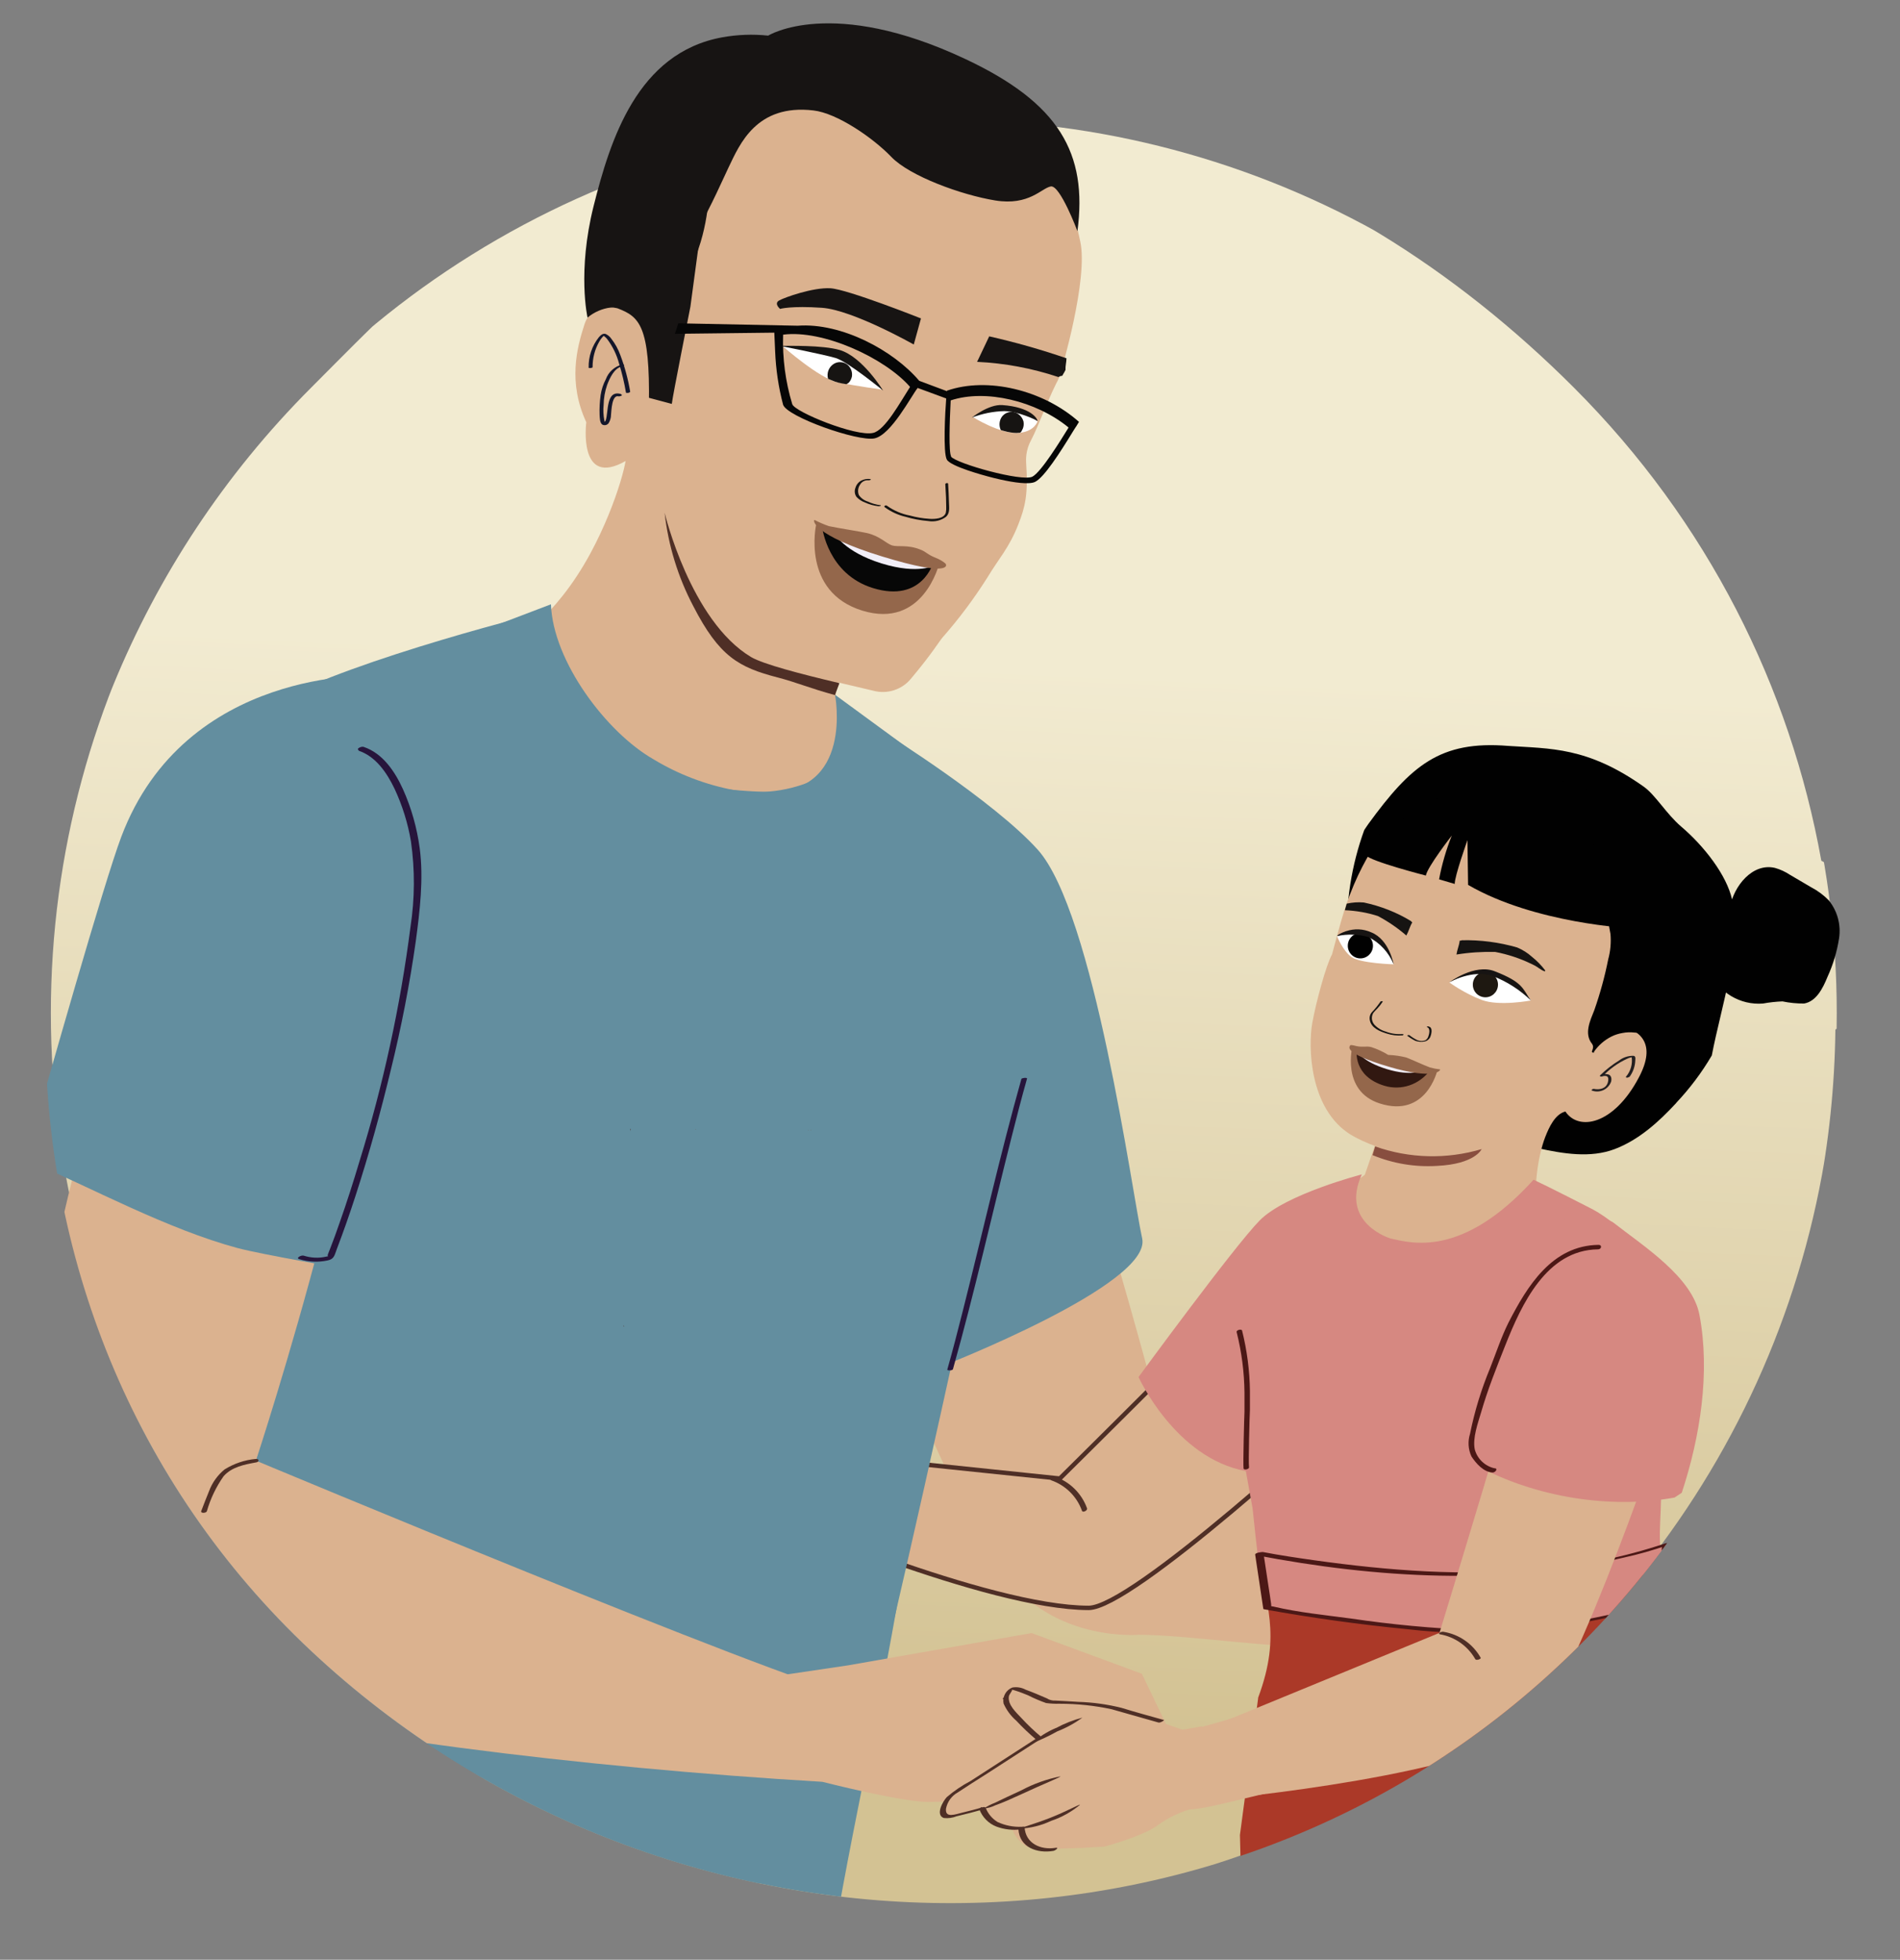 <?xml version="1.0" encoding="UTF-8"?>
<svg id="Layer_3" data-name="Layer 3" xmlns="http://www.w3.org/2000/svg" xmlns:xlink="http://www.w3.org/1999/xlink" viewBox="0 0 292.89 301.99">
  <rect x="0" y="0" width="292.89" height="301.99" fill="#808080" stroke="none"/>
  <defs>
    <style>
      .cls-1, .cls-2 {
        fill: none;
      }

      .cls-3 {
        fill: #070707;
      }

      .cls-4 {
        fill: #d68881;
      }

      .cls-2 {
        stroke: #4f2f26;
        stroke-miterlimit: 10;
        stroke-width: .68px;
      }

      .cls-5 {
        fill: #4c1816;
      }

      .cls-6 {
        fill: #825739;
      }

      .cls-7 {
        fill: #010101;
      }

      .cls-8 {
        fill: #ddad6f;
      }

      .cls-9 {
        fill: url(#linear-gradient-2);
      }

      .cls-10 {
        fill: #755346;
      }

      .cls-11 {
        fill: #638e9f;
      }

      .cls-12 {
        fill: #231f20;
      }

      .cls-13 {
        fill: #1e1811;
      }

      .cls-14 {
        fill: #27153c;
      }

      .cls-15 {
        fill: url(#linear-gradient);
      }

      .cls-16 {
        fill: #884e3f;
      }

      .cls-17 {
        fill: #f1eef7;
      }

      .cls-18 {
        fill: #171413;
      }

      .cls-19 {
        fill: #060606;
      }

      .cls-20 {
        fill: #486d34;
      }

      .cls-21 {
        clip-path: url(#clippath-1);
      }

      .cls-22 {
        fill: #fff;
      }

      .cls-23 {
        fill: #4c3059;
      }

      .cls-24 {
        fill: #dbb28f;
      }

      .cls-25 {
        fill: #4f2f26;
      }

      .cls-26 {
        fill: #14162a;
      }

      .cls-27 {
        fill: #311811;
      }

      .cls-28 {
        fill: #523936;
      }

      .cls-29 {
        fill: #ab3928;
      }

      .cls-30 {
        fill: #161412;
      }

      .cls-31 {
        fill: #94674b;
      }

      .cls-32 {
        clip-path: url(#clippath);
      }
    </style>
    <clipPath id="clippath">
      <path class="cls-1" d="M289.06,146.35c0-5.96-3.37-11.12-8.3-13.72-4.79-26.7-17.5-52.26-38.13-72.89-18.28-18.28-40.43-32.34-63.81-38.19-7.13-20.4-26.53-33.04-49.36-33.04-27.72,0-50.38,18.57-52.15,45.84-10.5,5.97-20.39,16.43-29.35,25.39-53.76,53.76-55.48,142.7,0,194.67,53.94,50.53,140.58,53.07,194.67,0,26.72-26.22,39.9-61.04,40.3-95.74,3.72-2.83,6.13-7.29,6.13-12.33Z"/>
    </clipPath>
    <linearGradient id="linear-gradient" x1="139.81" y1="281.41" x2="152.12" y2="9.98" gradientUnits="userSpaceOnUse">
      <stop offset=".06" stop-color="#d3c293"/>
      <stop offset=".66" stop-color="#f2ebd1"/>
      <stop offset=".91" stop-color="#f2ebd1"/>
    </linearGradient>
    <clipPath id="clippath-1">
      <path class="cls-1" d="M611.08,62.62c-28.91-28.91-67.69-41.95-105.5-39.11-3-16.91-17.77-29.76-35.55-29.76-19.95,0-36.12,16.17-36.12,36.12,0,6.38,1.66,12.36,4.56,17.56-6.36,4.45-12.42,9.52-18.09,15.19-52.66,52.66-52.66,138.04,0,190.7,52.66,52.66,138.04,52.66,190.7,0,52.66-52.66,52.66-138.04,0-190.7Z"/>
    </clipPath>
    <linearGradient id="linear-gradient-2" x1="517.88" y1="311.29" x2="524.7" y2="149.36" gradientUnits="userSpaceOnUse">
      <stop offset=".01" stop-color="#75983e"/>
      <stop offset=".98" stop-color="#496c34"/>
    </linearGradient>
  </defs>
  <g class="cls-32">
    <circle class="cls-15" cx="145.49" cy="156.1" r="137.65"/>
    <path class="cls-24" d="M245.64,228.14c-11.8,1.58-66.61-9.16-66.61-9.16,0,0-13.81-52.8-24.53-77.13-10.45,11.13-20.94,22.35-28.08,35.46,7.59,21.72,19.41,52.85,28.51,65.35,7.6,10.43,20.68,9.25,20.68,9.25,15.73.14,45.01,7.53,68.58-5.85l1.45-17.92Z"/>
    <path class="cls-24" d="M214.28,210.98c-9.66,9.27-39.89,36.79-46.46,36.79-15.59-.01-48.98-14.49-48.98-14.49l6.12-9.44,38.41,4s31.68-31.31,35.23-35.6c0,0,7.99-6.62,16.26,4.56"/>
    <path class="cls-2" d="M214.28,210.98c-9.66,9.27-39.89,36.79-46.46,36.79-15.59-.01-48.98-14.49-48.98-14.49l6.12-9.44,38.41,4s31.68-31.31,35.23-35.6c0,0,7.99-6.62,16.26,4.56"/>
    <path class="cls-8" d="M143.8,24.18h0c1.69.29,2.82,1.89,2.53,3.58l-1.75,10.2c-.29,1.69-1.89,2.82-3.58,2.53h0c-1.69-.29-2.82-1.89-2.53-3.58l1.75-10.2c.29-1.69,1.89-2.82,3.58-2.53Z"/>
    <path class="cls-23" d="M106.35,122.62c2.34-8.1,5.16-16.06,8.46-23.82,2.76-6.47,5.75-13.56,11.93-17.46.42-.27.2-.63-.12-.83-.49-.18-1.04-.1-1.46.21-6.07,3.88-9.18,10.69-11.89,17.09-3.48,8.07-6.44,16.35-8.87,24.79-.25.85,1.82.77,2.02.02h-.08Z"/>
    <path class="cls-8" d="M126.93,41.6h0c1.26,1.15,1.35,3.1.2,4.37l-6.95,7.62c-1.15,1.26-3.1,1.35-4.37.2h0c-1.26-1.15-1.35-3.1-.2-4.37l6.95-7.62c1.15-1.26,3.1-1.35,4.37-.2Z"/>
    <path class="cls-24" d="M96.39,69.39c.8-.01-1.12,7.97-5.34,15.81-5.62,10.41-12.13,13.76-12.13,13.76l35.92,34.13,22.14-15.1s-8.37-8.88-8.16-11.22c.21-2.34,7.21-17.15,7.21-17.15"/>
    <path class="cls-6" d="M96.25,70.65v.12s-.02-.08,0-.12Z"/>
    <path class="cls-24" d="M118.18,101.25l11.23,3.96,5.18,1.22c2.16.6,4.48-.15,5.88-1.9,3.18-3.78,4.39-5.81,4.8-6.27,2.58-2.93,4.91-6.05,6.99-9.35,1.73-2.88,3.29-4.46,4.72-8.11,1.04-2.67,1.54-4.6,1.2-9.47-.08-1.23.19-2.46.78-3.53,1.25-2.43,2.23-5.4,3.84-8.68.33-.57.58-1.18.74-1.82,0,0,4.27-14.29,2.98-20.11-1.29-5.82-2.51-11.74-6.08-13.72s-17.03-1.54-17.03-1.54l-16.93-7.81-14.82,3.17-8.72,16-3.74,18.81-2.95,18.55"/>
    <path class="cls-18" d="M109.25,26.24c1.01-8.52,9.2-9.77,12.64-10.42,2.9-.55,10.88-1.08,16.07,1.08,2.24.92-.09,5.53.96,6.69.38.19,4.85,2.45,6.65,3.2,2.24,1.09,4.66,1.75,7.14,1.94,1.39-.13,2.79.09,4.08.63,2.32.97,4.83-4.7,8.34,2.09l.31-.19c-4.18-9.76-12.39-11.67-21.81-15.58-.99-.4-2.03-.79-3.09-1.14-15.28-5.02-14.78-4.78-27.5,2.99-7.38,4.52-12.28,9.38-13.09,13.01l-.19.81c-.87,3.79-7.25,13.05-6.43,15.43.52,1.54,1.75,8,2.79,13.48l7.44,1.98c.17-1.44,2.6-13.55,2.87-15"/>
    <path class="cls-24" d="M96.51,71c-7.48,4.32-6.13-5.93-6.13-5.93-2.85-6.13-1.46-11.48-.28-15.09,1.17-3.61,5.12-2.46,5.12-2.46,3.32,1.28,5.01,2.63,4.81,14.93"/>
    <path class="cls-18" d="M155.45,25.58c-5.55-1.49-19.22-9-26.66-11.36-3.08-.98-15.41,4.18-17.2,5.63-4.11,3.27.73,14.33-7.84,25.9-2.82,3.82-3.44-4.25-6.34-2.02s-4.07,3.15-4.07,3.15c1.43-12.75,1.37-12.3,7.13-23.81,5.76-11.51,20.33-13.48,27-12.9s26.75,7.75,31.67,11.72"/>
    <path class="cls-26" d="M97.15,60.39c-.32-1.93-.83-3.83-1.52-5.66-.33-.92-.8-1.78-1.4-2.54-.21-.31-.51-.56-.85-.72-.45-.15-.78.18-1.06.49-1.06,1.33-1.62,3-1.58,4.7-.01.1.61.07.61-.08-.01-1.37.33-2.72,1.01-3.91.24-.44.56-.83.95-1.15l-.52.08c.33.16.61.39.83.68.84,1.13,1.46,2.41,1.82,3.78.45,1.45.8,2.93,1.05,4.43-.01.11.62.07.6-.09h.04Z"/>
    <path class="cls-26" d="M95.75,60.73c-2.35-.73-1.94,2.75-2.37,4.03-.07.14-.15.28-.25.41l.22.03h0l-.08-.1c-.06-.11-.1-.24-.12-.37-.14-.76-.18-1.54-.1-2.31.01-1.06.2-2.1.54-3.1.4-1.05,1.11-2.67,2.37-2.86.37-.05.33-.34-.04-.29-1.16.29-2.11,1.13-2.52,2.25-.41.77-.68,1.6-.81,2.46-.14,1.02-.2,2.05-.16,3.08.03.41.02,1.2.42,1.47.33.18.75.08.97-.22.24-.39.37-.84.37-1.3.07-.62.12-3.16,1.19-2.83.18.02.72-.17.4-.27l-.04-.07Z"/>
    <path class="cls-11" d="M83.58,95.86l.9-1.71c-9.18,2.2-38.15,10.11-45.32,16.25-10.78,9.2,14.84,46.59,14.49,55.79-.16,4.45-2.19,37.42-10.62,61.85-5.55,16.26-10.12,32.84-13.67,49.66l26.51,8.45c12.95,4.11,26.03,9.66,39.6,9.99l32.07,9.14c2.34-17.46,8.57-43.32,12.26-67l11.62-74.08-.05-33.98s-1.28-6.06-1.77-7.88l-20.88-15.28s3.02,15.47-10.79,14.97c-14.26-.52-20.66-3.55-29.69-13.5,0,0-4.44-7.64-4.66-12.66Z"/>
    <path class="cls-25" d="M129.4,105.27c-5.97-1.41-11.71-2.91-13.6-4.01-9.37-5.58-13.35-22.26-13.35-22.26.56,5.03,2.06,9.92,4.42,14.4,4,7.77,7,9.44,13.03,11,2.86.74,5.03,1.69,8.81,2.71l.69-1.84Z"/>
    <path class="cls-18" d="M90.57,48.94s-1.61-7.06.94-17.2,6.72-23.61,19.83-25.99c2.33-.42,4.72-.51,7.08-.26,0,0,9.76-6.1,30.38,3.6,14.47,6.79,18.88,14.52,17.29,26.53,0,0-2.67-7.13-4.1-6.89s-3.33,3.01-8.57,2.16-13.19-3.76-16.02-6.71-8.36-6.74-11.99-7.16c-8.81-1.04-11.39,5.22-13.1,8.78s-7.1,16.37-11.75,17.14c-2.57.27-4.78,1.95-5.71,4.36l-.74.09c-1.3.17-2.52.7-3.53,1.54Z"/>
    <path class="cls-18" d="M140.86,53.09s-9.41-5.33-14.16-5.66-6.45.17-6.45.17c0,0-1-.82-.14-1.3s5.23-2.03,7.89-1.88,13.97,4.65,13.97,4.65l-1.11,4.02Z"/>
    <path class="cls-18" d="M163.77,57.89c.06-.13.12-.25.2-.37l-.08.14c.13-.2.25-.43.36-.65-.03-.64.14-1.17.15-1.8-3.91-1.34-7.88-2.47-11.91-3.38l-1.87,3.93c4.27.2,8.48.99,12.53,2.34.19-.11.4-.18.62-.21Z"/>
    <path class="cls-30" d="M145.72,74.59c.04.68.08,1.37.11,2.05.01.46.03.92.03,1.4.02.32,0,.65-.06.97-.29.94-1.72.99-2.5.94-1.02-.06-2.03-.23-3.02-.5-1.28-.24-2.49-.76-3.56-1.52-.15-.14-.54.05-.35.22.96.7,2.04,1.21,3.2,1.48,1.15.34,2.32.56,3.52.66.97.17,1.97-.07,2.75-.66.61-.57.47-1.4.45-2.14-.02-.97-.08-1.94-.13-2.91.03-.22-.45-.16-.45.06v-.04Z"/>
    <path class="cls-30" d="M134.17,73.82c-.48-.07-.97.02-1.41.24-.43.23-.75.63-.89,1.1-.19.47-.13,1.01.17,1.42.36.39.82.68,1.32.86.64.29,1.32.48,2.02.56.12.01.24,0,.35-.05.06,0,.1-.1.01-.1-.68-.08-1.34-.27-1.96-.56-.56-.17-1.05-.52-1.38-1-.22-.54-.14-1.15.19-1.62.25-.44.74-.7,1.25-.66.12.01.23,0,.34-.06.08,0,.09-.08.01-.09l-.02-.05Z"/>
    <path class="cls-19" d="M119.36,51.23l.13,2.92c.11,2.77.52,5.52,1.22,8.2.56,1.86,11.56,5.75,14.11,5.2s5.63-6.49,6.64-7.77l4.4,1.62c-.16,2-.51,8.37.1,9.43s5.78,2.44,6.37,2.6,1.16.3,1.91.47c1.97.44,4.43.82,5.35.34,1.38-.72,3.73-4.35,5.85-7.82l.34-.54c.08-.12.16-.21.17-.25h0l.38-.62c-5.55-4.94-14.14-6.97-20.35-4.81v.08s-4.28-1.6-4.28-1.6c-3.98-4.69-11.98-8.98-18.72-8.49h0l-18.41-.37-.54,1.62,15.34-.18ZM146.62,70.33c-.38-.66-.25-5.16-.07-8.63,5.37-1.78,13.14.07,18.14,4.15v.09c-1.15,1.86-4.18,6.8-5.54,7.51-1.6.83-11.81-2.04-12.56-3.1h.03ZM122.13,62.29c-1.05-3.47-1.53-7.09-1.41-10.72,6.13-.8,15.65,3.57,19.57,8.05-1.54,2.39-3.86,6.68-5.7,7.09-2.65.62-12.12-3.25-12.46-4.43Z"/>
    <path class="cls-31" d="M136.32,84.62c-4.07-1.25-10.51-3.77-10.51-3.77,0,0-2.32,10.33,7.1,13.24,9.42,2.9,11.85-7.18,11.85-7.18,0,0-4.38-1.05-8.44-2.29Z"/>
    <path class="cls-3" d="M136.37,84.62c-1.94-.59-9.62-3.33-9.62-3.33,0,0,.84,7.18,7.82,9.33,7.58,2.33,9.31-3.95,9.31-3.95l-7.52-2.05Z"/>
    <path class="cls-17" d="M136.35,84.95c-1.92-.6-7.71-2.74-7.71-2.74,0,0,1.45,2.81,7.25,4.61,5.79,1.79,8.29.25,8.29.25l-7.83-2.11Z"/>
    <path class="cls-31" d="M145.71,86.81c-.42-.35-.9-.62-1.4-.82-1.56-.63-1.35-.88-2.48-1.32-1.94-.77-3.43-.35-4.31-.62s-1.87-1.45-3.89-1.91c-1.19-.26-4.19-.72-5.84-1.06-.76-.26-1.5-.58-2.21-.95-.31-.04-.41,2.3,10.4,5.62,10.82,3.32,10,1.24,9.74,1.08Z"/>
    <path class="cls-25" d="M212.92,183.49c.17,0,.95-.35.53-.35-.19,0-.95.35-.53.35Z"/>
    <path class="cls-25" d="M162.05,228.11c2.21.77,3.96,2.5,4.74,4.7.12.33.9-.04.78-.39-.83-2.3-2.66-4.09-4.97-4.89-.21-.05-.43.02-.57.18-.11.11-.18.32.02.39h0Z"/>
    <path class="cls-11" d="M159.12,153.03l-2.09-19.35s-6.44-9.53-13.95-13.57c-4.47-2.4-9.07-7.83-11.73-9.24.04,3.88-1.52,7.11-4.48,8.67-4.16,2.2-8.92,2.98-13.56,2.24-4.45-.82-8.71-2.44-12.58-4.78-7.26-4.15-15.49-15.09-15.8-23.88l-9.01,3.43s-24.33,12.22-28.4,13.05-19.63,92.26-19.63,92.26l-14.73,38.24c-1.61,3.85-18.31,27.83-10.68,61.9,0,0,80.53-10,89.35-8.52,10.24,1.74,33.42-4.56,36.84-8.97,3.43-4.4,30.44-131.49,30.44-131.49Z"/>
    <path class="cls-28" d="M97.16,173.95h.09c-.01.13-.03.26-.04.36l-.05-.36Z"/>
    <path class="cls-28" d="M96.22,204.42h-.08v-.23l.08.23Z"/>
    <path class="cls-10" d="M125.03,174.21l-.13-.02.14-.04s0,.04,0,.05Z"/>
    <path class="cls-10" d="M107.15,174.04l.13-.06v.06s-.13,0-.13,0Z"/>
    <path class="cls-10" d="M124.68,174.17l-.16-.02s.11-.04.15,0c0,0,0,0,0,.01Z"/>
    <path class="cls-10" d="M97.56,173.96l.14.02-.14-.02Z"/>
    <path class="cls-24" d="M126.76,274.57s12.84,3.28,16.73,3.1,12.89.51,12.89.51c-.54,1.06-.69,2.28-.42,3.44.39,1.31,1.29,2.4,2.5,3.02l4.33-5.73c.93,2.84,3.54.91,3.54.91l3.2-5.09c.98,3.57,4.49,1.14,4.49,1.14l2.12-7.26c.84,1.26,1.93,2.35,3.2,3.19,1.66.92,2.4-1.98,2.4-1.98l-5.72-11.9-17-6.27-28.26,4.97-10.32,1.53"/>
    <path class="cls-25" d="M163.9,269.57c-.79-1.19-1.72-2.3-2.76-3.29-1.02-.99-2.08-1.93-3.2-2.81-.9-.75-1.84-1.44-2.82-2.07l-.13-.08-.09.1-.35.34.27.16c.78.54,1.64,1.29,2.64,2.16s2.06,1.76,3.11,2.79c1,.96,1.9,2,2.71,3.13.34.42.5.96.44,1.5-.06.52-.13,1.08-.28,1.54-.39,1.92-.75,3-.66,3.05.62-.88,1.03-1.89,1.22-2.95.17-.53.3-1.06.39-1.61.11-.7-.06-1.41-.48-1.97Z"/>
    <path class="cls-28" d="M211.48,148.32h.08s.01-.18.01-.18l-.09.18Z"/>
    <path class="cls-28" d="M209.73,130.86v.07s-.14-.16-.14-.16l.14.1Z"/>
    <path class="cls-11" d="M136.48,112.98s16.66,10.39,23.47,17.93c8.72,9.65,14.55,52.86,16.12,59.93s-30.91,19.71-30.91,19.71l-2.12-.58-16.55-15.64,11.56-66.23-1.57-15.11Z"/>
    <path class="cls-14" d="M146.9,210.99c3.33-11.84,6.02-23.86,9.04-35.78.76-3,1.53-6.01,2.38-9,.02-.21-.82-.1-.87.05-3.33,11.84-6.02,23.86-9.04,35.78-.76,3-1.53,6.01-2.38,9-.02.21.81.16.87-.05Z"/>
    <path class="cls-7" d="M258.4,169.96c-2.67,2.89-5.75,5.69-9.49,7.11-3.74,1.42-7.96.71-11.84-.14-7.64-1.56-14.67-5.28-20.25-10.73-5.61-5.72-8.88-13.33-9.17-21.34-.22-5.77.68-11.52,2.65-16.95.22-.32.43-.66.65-.96,6.56-8.98,11.03-12.86,21.53-12.01,6.51.44,12.21.13,20.89,6.27,1.86,1.32,3.5,4.22,5.82,6.19,3.5,2.98,6.99,7.46,7.82,11.24,1.56,7.19-1.65,16.25-3.13,24-1.55,2.64-3.4,5.1-5.5,7.32Z"/>
    <path class="cls-24" d="M202.3,157.59c.56-3.1,2.1-8.84,3.04-10.53.37-1.4.81-3.02,1.36-4.98.16-.57.32-1.07.49-1.65.11-.27.2-.54.27-.82,3.16-9.38,7.77-13.4,7.77-13.4,5.88-5.08,14.01-6.64,21.35-4.1,8.69,2.76,14.98,10.49,17.48,17.08,1.24,3.26,1.24,6.87,0,10.13-1.22,3-2.68,5.9-4.38,8.66,3.09.77,5.76,2.78,2.95,8.06-3.86,7.31-9.28,8.3-11.32,5.24-1.58.4-2.5,2.37-3.12,3.96-1.17,3.03-1.87,8.37-1.16,11.54l-.35.86c-9.79,8.65-15.52,13.62-36.16.56l9.87-7.16,1.54-4.47c-1.27-.44-2.49-1.01-3.65-1.68-6.47-3.94-6.65-13.65-5.98-17.31Z"/>
    <path class="cls-16" d="M211.98,176.66c5.29,1.87,11.04,2.01,16.42.41,0,0-.98,2.31-6.88,2.59-3.4.21-6.8-.36-9.94-1.66l.41-1.35Z"/>
    <path class="cls-7" d="M245.72,162.19v-.13c.69-.99,1.61-1.79,2.68-2.33.54-.27,1.11-.45,1.71-.55.6-.12,1.22-.14,1.83-.07.84.04,1.66.31,2.36.78l.35.3c4.1-5.99,7.21-12.78,4.88-22.39-.68-2.77-3.54-6.5-4.41-7.68-5.27-7.07-11.25-9.32-18.98-10.92-8.96-1.83-18.81,1.22-23.53,9.33-1.15,1.96-.71.17-1.18,2.4,1.9-2.7,4.67-4.67,7.85-5.58,4.97-1.2,4.57,2.72,10.47,4.68,6.83,2.26,10.24-.76,14.86,3.81,4.21,4.2,3.15,6.05,3.15,6.05.06,1.36.23,2.71.5,4.04.11,1.31,0,2.63-.35,3.9-.53,2.66-1.25,5.29-2.15,7.85-.62,1.56-1.61,3.6-.35,5.16.54.75-.48,1.4.3,1.36Z"/>
    <path class="cls-12" d="M251.13,166.03c.61-.78.94-1.74.96-2.73.02-.23.04-.54-.25-.6-.8-.03-1.59.22-2.23.7-1.06.65-2.04,1.42-2.93,2.29-.19.18.16.24.28.19.23-.09.48-.11.71-.05.34.14.27.65.19.94-.28,1-1.27,1.2-2.18,1.02-.21-.01-.51.24-.19.29,1.17.38,2.43-.23,2.86-1.38.12-.42.06-.96-.38-1.12-.39-.12-.81-.09-1.18.06l.28.19c1.06-1.11,2.32-2.02,3.71-2.66.21-.11.44-.19.68-.24h.14c.09.02,0,0,0,0l-.08-.08c.17,1.09-.14,2.21-.86,3.05-.13.2.33.22.45.03l.04.07Z"/>
    <path class="cls-31" d="M214.65,163.2c2.6.8,6.91,1.77,6.91,1.77,0,0-1.7,7.38-8.89,5.06-6.01-1.94-4.17-8.9-4.17-8.9,0,0,3.55,1.27,6.16,2.06Z"/>
    <path class="cls-27" d="M214.55,163.19c1.25.38,5.89,1.73,5.89,1.73-1.63,2.23-4.44,3.18-7.04,2.39-4.87-1.48-4.25-5.45-4.25-5.45l5.39,1.34Z"/>
    <path class="cls-17" d="M214.2,163.63c1.28.38,5.22,1.32,5.22,1.32,0,0-1.8.97-5.63-.2-3.83-1.17-4.65-2.81-4.65-2.81l5.06,1.69Z"/>
    <path class="cls-31" d="M208.11,161.13c0-.14.33-.11.99.07,1.08.22,1.53-.05,2.31.16.91.3,1.78.7,2.59,1.2.95.03,1.9.17,2.82.41.75.29,2.56,1.12,3.6,1.52.51.14,1.03.24,1.56.3.17.1-.78,1.7-7.92-.42s-6-3.09-5.95-3.22Z"/>
    <path class="cls-30" d="M225.02,144.98c0-.08.26.02.28-.09,2.9-.07,5.8.31,8.57,1.11.85.36,1.62.84,2.27,1.43.78.62,1.47,1.33,2.05,2.1.16.5-1.23-.52-1.23-.52-.27-.17-.56-.33-.86-.46-1.76-.86-3.65-1.49-5.61-1.86-2.01-.05-4.01.08-5.97.4.1-.73.41-1.37.49-2.1Z"/>
    <path class="cls-30" d="M217.53,141.95c-2.18-1.34-4.66-2.32-7.29-2.88-.89-.08-1.78-.01-2.64.18-.08.28-.17.56-.24.85-.01.05-.03.11-.04.16,1.74.08,3.46.37,5.09.9,1.6.85,3.07,1.86,4.38,3,.38-.67.52-1.36.91-2.01,0-.07-.2-.13-.17-.2Z"/>
    <path class="cls-7" d="M251.43,143.04s-14.79-.69-25.12-6.68l-.1-6.9s-2,5.61-1.96,6.75l-2.41-.71c.43-2.31,1.09-4.57,1.96-6.75,0,0-3.77,4.84-4,6.17,0,0-8.58-2.2-9.26-3.14s10.05-10.23,15.19-9.68,25.95,4.87,25.7,20.94Z"/>
    <path class="cls-7" d="M266.65,139.97c.56-3.44,3.52-7.04,6.96-6.23.82.23,1.6.59,2.31,1.06l3.25,1.91c1.02.53,1.94,1.21,2.74,2.03,1.33,1.64,1.9,3.76,1.59,5.84-.32,2.05-.92,4.06-1.78,5.94-.72,1.77-1.73,3.79-3.61,4.12-1.12.01-2.24-.1-3.34-.33-1.01.04-2.01.15-3,.33-3.51.28-6.81-1.69-8.23-4.92"/>
    <path class="cls-30" d="M216.2,159.34c-.88.07-1.77-.06-2.59-.38-.69-.19-1.3-.57-1.78-1.1-.42-.51-.47-1.23-.12-1.79.19-.23.4-.45.61-.66.3-.32.58-.67.82-1.04.08-.13-.28-.11-.34-.02-.37.55-.79,1.07-1.25,1.55-.33.33-.48.79-.4,1.25.21,1.26,1.55,1.79,2.63,2.12.77.25,1.58.35,2.38.28.16.01.32-.21.07-.18l-.03-.03Z"/>
    <path class="cls-30" d="M219.97,158.28c.56.15.36,1.03.22,1.41-.08.27-.25.49-.49.63-.38.13-.79.12-1.17-.01-.44-.21-.86-.47-1.25-.78-.07-.03-.15-.04-.23-.02,0,0-.17.07-.12.09.39.3.81.57,1.26.79.46.16.95.19,1.42.1.35-.07.65-.3.83-.61.14-.29.22-.61.24-.93.02-.33-.06-.67-.42-.76-.08-.03-.17-.04-.25-.02,0,0-.12.07,0,.09l-.04.02Z"/>
    <line class="cls-1" x1="210.85" y1="187.52" x2="207.08" y2="186.94"/>
    <path class="cls-29" d="M193.93,261.65c3.79-10.15.91-14.52.2-22.27,3.12.42,13.71-.54,16.84-.22,4.63.48,9.25.84,13.89,1.02,4.21.21,8.42.16,12.62-.14,4.1-.33,8.19-.82,12.31-1.03,2.34-.23,4.71-.06,7,.5-.9,6.38.17,5.44.76,8.71l1.82,6.62c.87,5.85,2.61,11.55,5.18,16.88h0c1.38,4.44,2.11,9.05,2.18,13.69.62,47.28-38.34,38.71-38.34,38.71,0,0-5.52-14.08-7.01-16.82l-3.26-5.26c-1.23.11-5.3-8.1-8.89-11.62-7.69-7.54-17.83,2.79-17.83,2.79l-.26-10.45,2.81-21.1Z"/>
    <path class="cls-4" d="M257.29,241.42c-2-1.72-1.34-5.17-1.22-10.95,0-1.99,2.91-13.12,2.83-17.7.05-4.73-.69-9.44-2.18-13.93-1.86-4.88-6.66-9.99-11.17-12.47-.37-.2-7.01-3.59-9.15-4.58-11.03,12.17-18.92,9.73-22.04,9.06,0,0-7.88-2.35-4.43-9.88,0,0-11.77,3.04-15.76,7.11s-18.66,24.12-18.66,24.12c0,0,5.68,12.5,16.54,14.49l1.04,5.75c.65,6.31,1.09,9.59,1.47,13.14,2.5.57,7.94-.78,10.48-.49,4.81.58,9.66.82,14.51,1.09,2.23.14,4.46.14,6.68,0,2.18-.16,4.35-.46,6.58-.81,4.55-.7,9.07-1.61,13.64-2.18,3.58-.53,7.22-.65,10.83-.36,0-.3.08-.61.12-.91-.05-.14.05-.39-.11-.5Z"/>
    <path class="cls-5" d="M192.54,226.07c-.11-.62.09-8.16.14-8.79v-2.95c-.04-3.13-.45-6.25-1.21-9.29-.08-.3-.91-.09-.84.22.77,3.06,1.18,6.2,1.21,9.35v2.95c-.04.61-.24,8.14-.14,8.74.08.29.91.09.84-.22Z"/>
    <path class="cls-4" d="M256.83,237.98s-.34,6.94.22,8.85c0,0-17.12,4.9-29.93,4.6-12.81-.29-31.74-3.71-31.74-3.71l-1.21-8.34s18.16,3.49,34.67,3.13c9.5-.12,18.94-1.65,27.99-4.54Z"/>
    <path class="cls-5" d="M256.2,238.16c-.13,2.82-.51,6.08.22,8.85l.6-.36c-3.35.96-6.76,1.73-10.16,2.42-6.45,1.43-13.04,2.14-19.65,2.11-6.35-.25-12.68-.84-18.96-1.77-3.95-.53-8.06-.93-11.97-1.85-.47-.11-.27.1-.33-.37-.11-.87-.26-1.74-.39-2.61l-.81-5.35-1.16.41c18.55,3.56,38.17,4.74,56.67.39,2.3-.5,4.56-1.14,6.78-1.92.87-.3.05-.42-.42-.25-6.26,2.09-12.75,3.41-19.33,3.93-11.57,1.15-23.28.24-34.76-1.37-2.62-.37-5.26-.76-7.86-1.26-.2,0-1.22.1-1.18.41l1.25,8.34s.06.07.11.07c7.31,1.32,14.69,2.35,22.09,3.07,5.16.6,10.36.76,15.54.48,5.33-.43,10.63-1.22,15.86-2.37,2.94-.63,5.88-1.31,8.77-2.18.1,0,.64-.16.59-.35-.73-2.75-.35-6.03-.21-8.85,0-.11-1.28.03-1.28.39Z"/>
    <path class="cls-24" d="M194.49,265.22c-.34-.55-.71-1.08-1.11-1.59-2.48.87-5.15,1.69-8.08,2.47v-.07s-3.05.51-3.05.51c0,0-8.58-3.03-10.26-3.56s-9.95-.9-9.95-.9c0,0-5.14-2.32-5.6-2.04-.94.55-1.26,1.76-.71,2.7.09.15.19.28.31.4,1.34,1.67,2.84,3.2,4.49,4.57l-13.13,8.48c-.85.54-1.44,1.4-1.63,2.39-.1.68,0,1.18.8,1.2,1.77-.37,3.48-.81,5.27-1.31h0s.73,2.81,2.92,3.01c.81.01,1.61.13,2.39.36.59,1.12,1.43,2.09,2.45,2.83,1.22.52,10.68-.12,10.68-.12,0,0,5.53-1.49,7.91-3.09,1.56-1.16,3.31-2.05,5.16-2.63,3.53-.08,13.36-3.28,18.21-3.62-.12-1.61-3.14.31-3.1.16.28-1.32-1.75.59-1.7-.77.05-1.67-.12-3.33-.52-4.95-.36-1.55-.95-3.03-1.76-4.4Z"/>
    <path class="cls-25" d="M179.47,265.06c-2.19-.61-4.38-1.21-6.57-1.88-2.18-.55-4.42-.86-6.68-.93-1.19-.08-2.37-.14-3.55-.2-.45.03-.91-.09-1.29-.34-1.09-.47-2.18-.94-3.28-1.34-.63-.34-1.35-.45-2.05-.33-.98.39-1.55,1.42-1.35,2.46.45,1.02,1.12,1.92,1.96,2.65.97,1.04,2,2.02,3.09,2.93l.14-.28-10.3,6.66c-1.3.68-2.52,1.51-3.64,2.47-.61.65-1.8,2.74-.46,3.22.67.07,1.35-.02,1.97-.27,1.33-.31,2.64-.65,3.95-1.02l-.03-.4h0c-.09,0-.47.18-.41.34.46,1.22,1.41,2.2,2.63,2.67,1.21.45,2.51.59,3.8.43l-.41-.05c.15,2.83,2.89,3.78,5.36,3.37.29-.02,1.01-.57.38-.48-2.33.38-4.65-.68-4.79-3.19,0-.13-.35-.06-.41-.05-1.29.06-2.58-.19-3.76-.74-.84-.52-1.49-1.3-1.84-2.22l-.41.35h0c.4-.12.57-.56-.03-.4-1.04.3-2.09.58-3.15.83s-2.68.91-2.51-.62c.21-1.06.87-1.97,1.81-2.49,1.41-.94,2.84-1.84,4.26-2.74l8.52-5.5c.07,0,.26-.18.14-.28-1.1-.91-2.13-1.89-3.09-2.93-.77-.84-2.19-2.06-1.94-3.4.06-.3.78-1.12.36-.99.19-.01.6.14.77.19.62.19,1.21.44,1.82.68.89.46,1.82.85,2.77,1.19.69.09,1.38.13,2.07.11,2.71,0,5.4.28,8.05.85,2.41.67,4.82,1.38,7.23,2.05.24.06,1.08-.37.74-.47l.11.1Z"/>
    <path class="cls-25" d="M162.78,266.29c1.29-.7,2.65-1.24,4.07-1.61-1.19.87-2.49,1.58-3.87,2.12-1.27.71-2.59,1.33-3.95,1.86,1.1-1,2.37-1.8,3.74-2.38Z"/>
    <path class="cls-25" d="M157.63,276.4c-1.61.73-3.08,1.41-4.18,1.78-.57.28-1.18.46-1.81.51.53-.35,1.1-.65,1.69-.87,1.05-.5,2.5-1.21,4.12-1.94,1.89-1.01,3.92-1.73,6.02-2.15.02.14-2.63,1.17-5.84,2.67Z"/>
    <path class="cls-25" d="M162.05,280.58c-1.52.72-3.17,1.13-4.86,1.21,0-.12,2.17-.67,4.73-1.68s4.56-2.15,4.57-2c-1.32,1.09-2.82,1.93-4.44,2.47Z"/>
    <path class="cls-1" d="M124.75,16.38l-4.4.95,4.4-.95Z"/>
    <path class="cls-24" d="M258.73,212.64c-4.11,12.74-17.68,51.3-23.47,54.41-13.73,7.38-49.99,10.46-49.99,10.46l.91-11.21,35.72-14.68s13.06-42.58,14.15-48.05c0,0,3.9-9.62,16.48-3.69"/>
    <path class="cls-4" d="M258.13,230.77c-10.06,1.81-21.45-.08-30.43-4.9-.82-.38-1.56-.92-2.18-1.59-1.49-1.87.85-7.8,1.75-10.02,2.25-5.6,4.54-11.26,7.98-16.24s2.96-9.65,8.74-11.43c.5-.19-1.84-.28-1.31-.23.56.13,5.57,1.64,6,2.02,4.69,3.66,12.22,8.43,13.3,14.26,1.68,8.89.1,18.81-2.73,27.39"/>
    <path class="cls-5" d="M230.43,226.27c-1.49-.32-2.69-1.44-3.09-2.92-.36-1.76.48-4.03.97-5.69,1.02-3.54,2.37-6.9,3.72-10.31,2.51-6.34,6.37-14.75,14.32-14.83.52,0,.66-.7.07-.69-7.16.09-10.98,6.33-13.88,11.97-1.09,2.18-1.92,4.69-2.83,7-1.36,3.27-2.4,6.67-3.1,10.14-.37,1.15-.29,2.4.22,3.5.72,1.09,1.88,2.41,3.26,2.47.45,0,.89-.64.29-.67l.04.02Z"/>
    <path class="cls-25" d="M221.98,251.84c2.29.4,4.29,1.81,5.44,3.83.13.24.93,0,.83-.22-1.21-2.14-3.32-3.61-5.75-4-.21-.02-.42.03-.59.16-.13.1-.11.2.07.23h0Z"/>
    <path class="cls-24" d="M52.1,125s3.51-12.07,5.87,12.12c2.39,24.57-18.52,87.96-18.52,87.96,0,0,80.75,33.74,92.11,36.25l-4.8,13.24c-36.62-2.15-80.44-7.51-94.87-12.91,0,0-23.65-7.49-27.17-19.53-6.79-23.16,14.94-90.97,14.94-90.97"/>
    <path class="cls-25" d="M39.42,224.82c-1.71.15-3.35.71-4.81,1.62-1.07.88-1.9,2.03-2.38,3.33-.44,1.04-.82,2.09-1.21,3.08-.14.36.75.35.87.02.55-1.92,1.42-3.74,2.57-5.38,1.27-1.45,3.22-1.81,5.02-2.14.55-.08.47-.61-.07-.52Z"/>
    <path class="cls-11" d="M36.66,192.33c3.91,1.03,15.73,3.03,19.78,3.8l.07-26.95s14.79-29.1,10.69-45.11c-4.11-16.02-9.55-19.96-9.55-19.96,0,0-29.09-1.32-38.96,24.85-2.72,7.24-11.11,36.83-14.76,49.69,10.24,4.44,21.91,10.77,32.72,13.68Z"/>
    <path class="cls-14" d="M55.26,115.67c2.69.9,4.37,3.41,5.55,5.85,1.21,2.59,2.07,5.33,2.54,8.15.62,4.36.6,8.79-.07,13.14-1.57,12.25-4.2,24.34-7.86,36.13-.95,3.18-1.96,6.34-3.04,9.4-.48,1.4-.98,2.78-1.51,4.13-.1.27-.23.54-.32.82-.14.45.26.23-.26.35-1.15.27-2.35.21-3.48-.15-.36-.11-1.27.36-.68.54,1.41.44,2.91.51,4.36.2,1.03-.2,1.07-.79,1.43-1.75,1.03-2.69,1.98-5.42,2.87-8.16,2.09-6.44,3.9-12.96,5.48-19.55,1.6-6.5,2.88-13.07,3.82-19.7.63-4.69,1.23-9.64.61-14.36-.42-3.13-1.28-6.19-2.57-9.07-1.24-2.73-3.1-5.55-6.08-6.55-.37-.12-1.28.34-.69.54l-.11.03Z"/>
    <path class="cls-22" d="M120.71,53.39s5.6,4.94,8.43,5.52,6.78,1.12,6.78,1.12c0,0-4.02-4.34-5.41-5-1.9-.9-6.54-1.7-9.8-1.63Z"/>
    <path class="cls-22" d="M149.93,64.24s4.42,2.81,7.33,2.45c2.29-.29,2.69-1.79,2.69-1.79,0,0-1.87-1.6-3.33-1.8-1.53-.21-4.71.16-6.69,1.14Z"/>
    <path class="cls-30" d="M149.8,64.36s2.59-2.09,4.71-1.94c4.35.31,5.43,2.07,5.43,2.47-.41-.29-3.03-1.49-5.11-1.54-1.73.04-3.43.39-5.04,1.01Z"/>
    <path class="cls-30" d="M127.64,58.35c-.23-.85.11-1.77.86-2.26.67-.43,1.55-.38,2.16.13.51.44.76,1.1.67,1.77-.07.36-.24.7-.48.97-.12.09-.24.17-.37.24,0,0-1.14-.16-1.75-.39s-1.1-.45-1.1-.45Z"/>
    <path class="cls-30" d="M157.14,66.7c.32-.05.36-.36.53-.65.14-.34.17-.71.11-1.07-.16-.65-.63-1.17-1.26-1.41-.76-.25-1.59,0-2.07.64-.42.6-.48,1.36-.2,2l.03.06s1.71.58,2.86.42Z"/>
    <path class="cls-30" d="M136.14,60.2s-3.18-5.23-6.71-6.27c-2.68-.76-7.77-.63-9.16-.63,0,0,6.67,1.31,8.55,1.87s7.33,5.03,7.33,5.03Z"/>
    <path class="cls-22" d="M214.83,148.6s-5.11-.15-6.47-1.11-2.26-3.24-2.26-3.24c0,0-.04-.05,1.65-.44s5.52-.54,7.08,4.79Z"/>
    <path class="cls-22" d="M235.99,154.17s-4.87.93-7.57-.08-5.01-2.71-5.01-2.71c0,0,3.34-1.84,5.4-1.65s5.3,1.32,7.18,4.44Z"/>
    <ellipse class="cls-7" cx="209.7" cy="145.74" rx="1.95" ry="1.94" transform="translate(53.05 347.41) rotate(-86.96)"/>
    <path class="cls-18" d="M207.52,143.49c1.26-.43,2.64-.37,3.86.18,2.8,1.12,3.45,4.93,3.45,4.93-.74-1.82-2.11-3.32-3.87-4.2-1.58-.44-3.25-.5-4.85-.15.12-.26.82-.56,1.41-.77Z"/>
    <ellipse class="cls-13" cx="228.98" cy="151.73" rx="1.95" ry="1.94" transform="translate(65.32 372.34) rotate(-86.96)"/>
    <path class="cls-18" d="M223.4,151.38s3.93-2.94,7.02-1.71c4.36,1.7,4.26,2.64,5.57,4.5-1.69-1.64-3.69-2.92-5.89-3.77-3.08-1.09-6.7.98-6.7.98Z"/>
  </g>
  <g class="cls-21">
    <path class="cls-20" d="M422.38,181.58c2.58-2.82,5.32-6,5.38-9.82.06-3.82-4.35-7.62-7.53-5.5.92-2.3.04-5.18-2-6.58-2.04-1.4-5.04-1.18-6.86.51-1.05-5.54-9.53-7.7-13.1-3.33.33-2.16-2.73-3.61-4.63-2.52s-2.54,3.57-2.38,5.75c-1.25-2.55-4.18-4.17-7.01-3.89s-5.37,2.47-6.08,5.22c-.28-2.42-.69-5.08-2.56-6.64-1.87-1.55-5.58-.66-5.52,1.78.55-3.44-1.38-7.13-4.52-8.64s-7.22-.73-9.58,1.84c-.47-3.37-1.74-6.88-4.55-8.8s-7.38-1.4-8.79,1.69c-1.62-2.63-4.21-5.03-7.3-5.02-3.09.01-5.94,3.68-4.26,6.27-2.3-3.8-9.41-2.27-9.94,2.13-1.65-2.54-5.08-3.77-7.96-2.85-2.89.91-4.98,3.89-4.87,6.92-2.88-1.76-6.87-1.46-9.46.71s-3.58,6.05-2.35,9.19c-8.64.72-14.91,11.12-11.52,19.1"/>
    <path class="cls-9" d="M770.31,295.84h-498.7v-115.39l154.57-1.58c19.85-.87,172.4-.52,192.26.32l151.87,1.26v115.39Z"/>
  </g>
</svg>